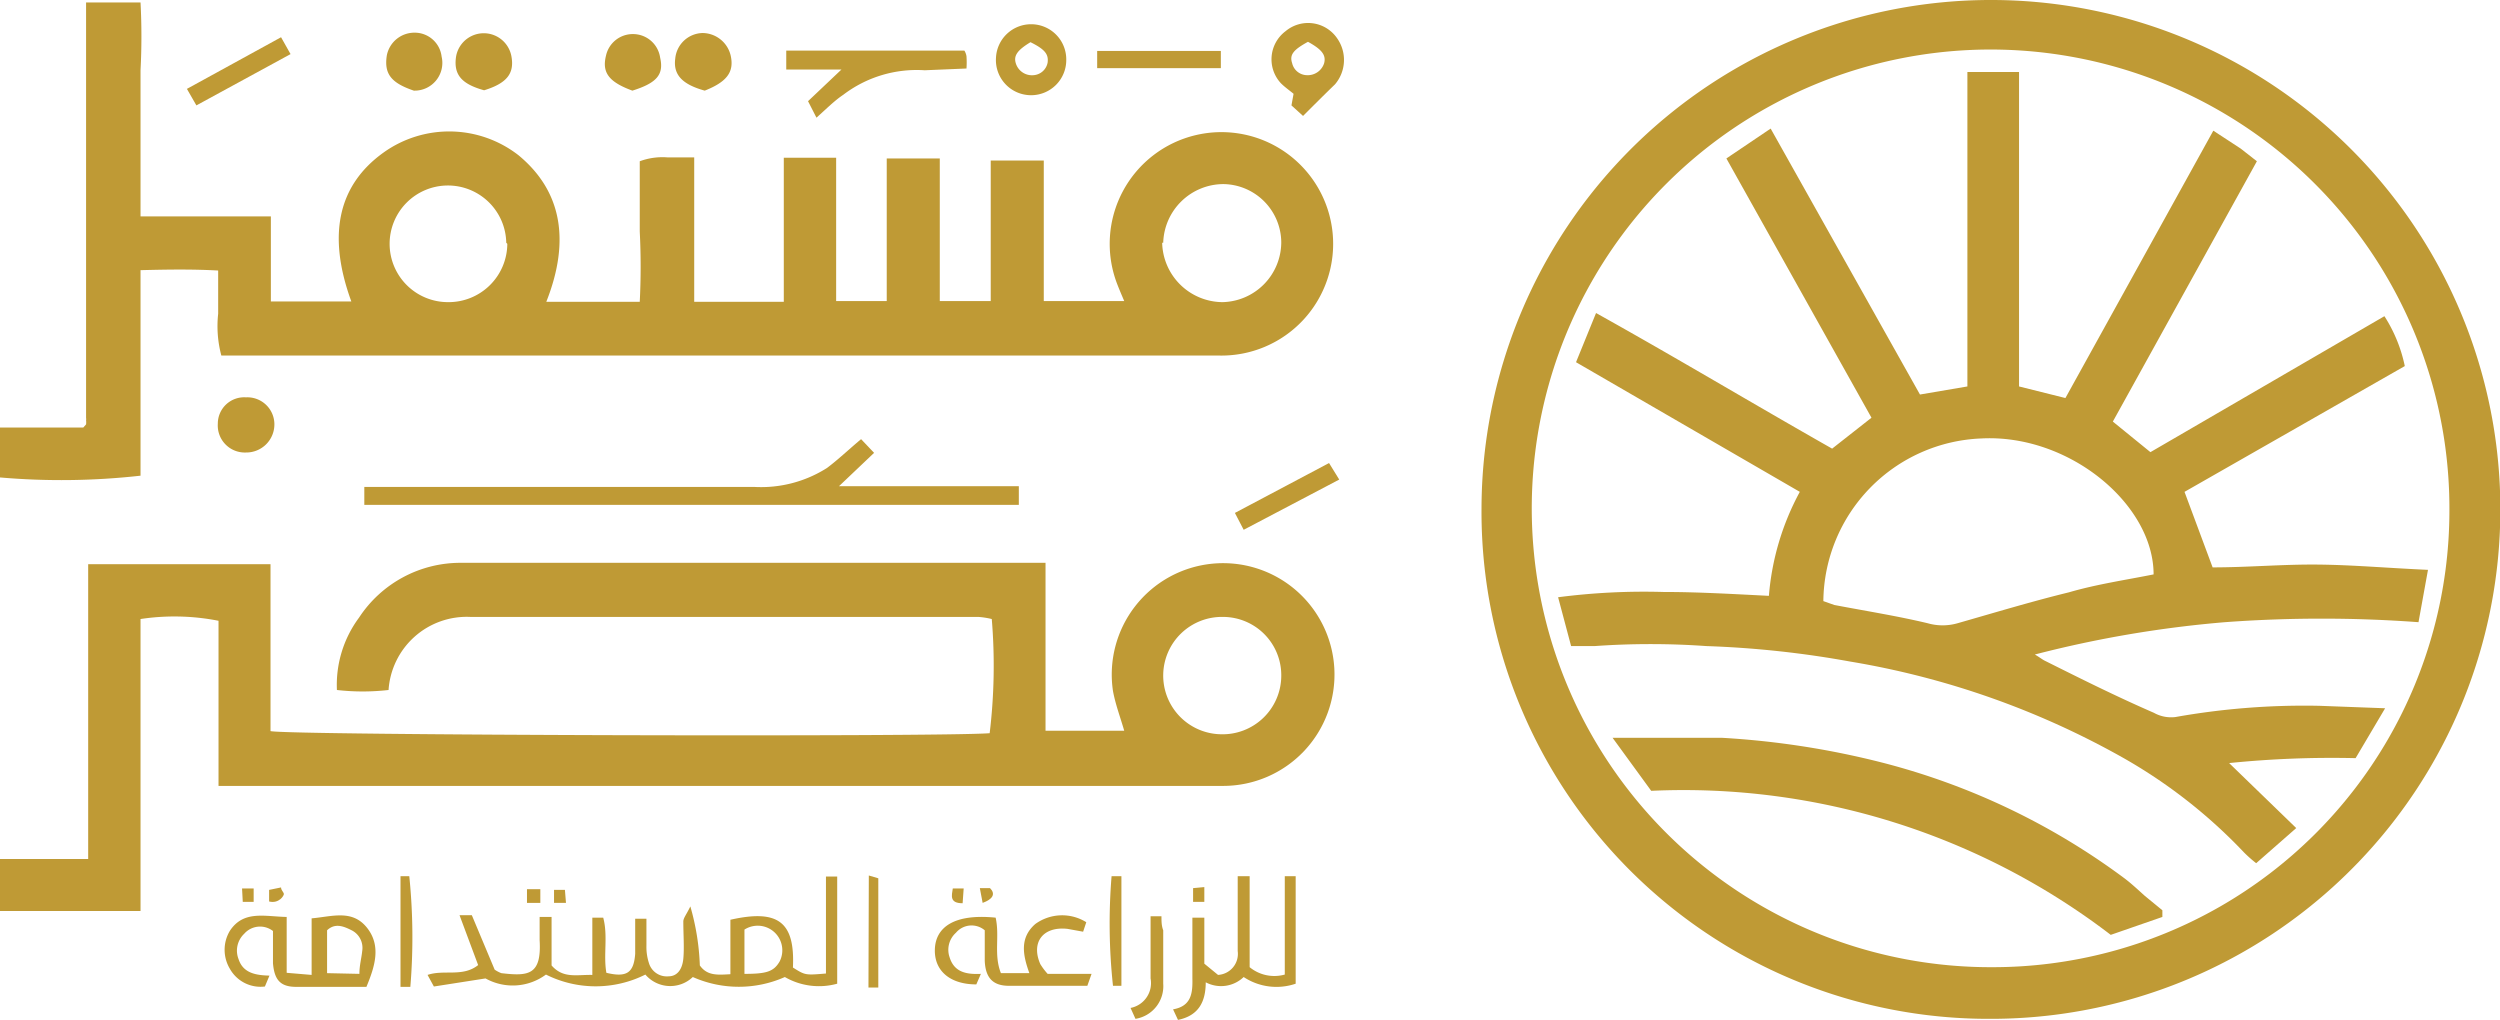 <svg viewBox="0 0 71.16 29.04" xmlns="http://www.w3.org/2000/svg"><g fill="#bf9a35"><path d="m4 7.69v5.85a20.22 20.22 0 0 1 -4 .05v-1.42h2.37l.08-.09s0 0 0 0a.5.5 0 0 0 0-.12.13.13 0 0 0 0-.06v-11.61s0-.08 0-.12 0 0 0-.1h1.55a18.45 18.45 0 0 1 0 1.93v2.07 2.09h3.71v2.42h2.29c-.69-1.89-.38-3.31.92-4.24a3.21 3.21 0 0 1 3.84.08c1.21 1 1.49 2.4.79 4.17h1.33 1.33a19.92 19.92 0 0 0 0-2c0-.67 0-1.34 0-2a1.86 1.86 0 0 1 .79-.11h.76v4.11h1.25 1.3c0-1.38 0-2.73 0-4.1h1.49v4.08h1.44c0-.44 0-.88 0-1.33v-2.73h1.51v4.06h1.45v-4h1.51v1.3 2.7h2.29c-.08-.19-.15-.35-.21-.51a3.18 3.18 0 1 1 2.89 2.06h-28.38a3.25 3.25 0 0 1 -.09-1.19c0-.39 0-.78 0-1.23-.74-.04-1.43-.03-2.21-.01zm29.08-.78a1.73 1.73 0 0 0 1.72 1.69 1.71 1.71 0 0 0 1.67-1.7 1.67 1.67 0 0 0 -1.65-1.66 1.72 1.72 0 0 0 -1.71 1.67zm-18.67 0a1.66 1.66 0 1 0 -1.66 1.69 1.67 1.67 0 0 0 1.69-1.66z"/><path d="m2.51 16.06h5.19v4.75c.46.12 19.05.17 20.47.06a16.08 16.08 0 0 0 .06-3.25 2.32 2.32 0 0 0 -.38-.06c-4.82 0-9.64 0-14.46 0a2.23 2.23 0 0 0 -2.33 2.08 6.49 6.49 0 0 1 -1.47 0 3.21 3.21 0 0 1 .63-2.06 3.45 3.45 0 0 1 2.89-1.56h16.36.29v4.78h2.24c-.11-.38-.25-.75-.32-1.13a3.17 3.17 0 1 1 3.15 2.7h-28.61v-4.7a6.47 6.47 0 0 0 -2.22-.05v4.16 4.15h-4a6 6 0 0 1 0-1.48h2.51zm32.3 1.5a1.67 1.67 0 0 0 -.06 3.34 1.67 1.67 0 0 0 1.72-1.65 1.66 1.66 0 0 0 -1.66-1.69z"/><path d="m42.17 14.47a14.5 14.5 0 1 1 14.46 14.53 14.43 14.43 0 0 1 -14.46-14.53zm27.55.06a13.06 13.06 0 1 0 -13.06 13 13 13 0 0 0 13.06-13z"/><path d="m24.51 12.5.37.39-1 .95h5.12v.53h-18.63v-.51h.66 10.44a3.5 3.5 0 0 0 2.07-.54c.32-.24.6-.51.97-.82z"/><path d="m19.92 27.48c.21.3.51.27.87.25v-1.55c1.37-.31 1.84.07 1.78 1.36.35.22.35.22.94.17 0-.9 0-1.82 0-2.76h.32v3.05a1.94 1.94 0 0 1 -1.49-.19 3.23 3.23 0 0 1 -2.62 0 .93.93 0 0 1 -1.35-.07 3.16 3.16 0 0 1 -2.83 0 1.59 1.59 0 0 1 -1.72.11l-1.47.23-.18-.33c.47-.16 1 .07 1.44-.28l-.53-1.42h.35l.65 1.55a.89.89 0 0 0 .19.1c.77.09 1.15.06 1.09-.94 0-.22 0-.43 0-.66h.34v.69.69c.33.38.72.26 1.16.27v-1.63h.31c.14.52 0 1.06.09 1.57.58.14.78 0 .82-.54 0-.17 0-.35 0-.53s0-.3 0-.47h.32v.77a1.49 1.49 0 0 0 .08.52.53.53 0 0 0 .55.35c.24 0 .39-.19.42-.5s0-.7 0-1.06c0-.1.09-.2.2-.43a6.91 6.91 0 0 1 .27 1.68zm1.27.24c.62 0 .83-.06 1-.35a.7.7 0 0 0 -1-.91z"/><path d="m23.24 3.35-.24-.47.95-.9h-1.57v-.54h5.07a.44.44 0 0 1 .06.16 2.51 2.51 0 0 1 0 .35l-1.19.05a3.45 3.45 0 0 0 -2.32.7c-.24.16-.46.38-.76.65z"/><path d="m10.43 28.09c-.66 0-1.31 0-2 0-.46 0-.62-.21-.66-.67 0-.15 0-.31 0-.47s0-.31 0-.45a.6.6 0 0 0 -.82.08.66.66 0 0 0 -.16.72c.13.4.49.46.88.47l-.13.31a1 1 0 0 1 -1-.51 1.05 1.05 0 0 1 0-1.07c.39-.6 1-.41 1.62-.4v1.59l.71.06v-1.61c.58-.05 1.15-.26 1.57.26s.23 1.11-.01 1.69zm-.2-.37c0-.24.06-.45.08-.65a.56.56 0 0 0 -.3-.59c-.22-.11-.47-.22-.7 0v1.22z"/><path d="m35.4 27.81a.93.93 0 0 1 -1.08.15c0 .55-.2.95-.79 1.07l-.14-.3c.52-.09.56-.46.55-.88 0-.57 0-1.13 0-1.73h.34v1.31l.39.32a.6.6 0 0 0 .56-.68v-2.13h.34v2.59a1.11 1.11 0 0 0 1 .21v-2.8h.31v3.06a1.69 1.69 0 0 1 -1.48-.19z"/><path d="m28.34 26.12c.12.53-.06 1.05.15 1.58h.81c-.18-.5-.29-1 .17-1.4a1.3 1.3 0 0 1 1.45-.05l-.09.27-.44-.08c-.7-.08-1.05.38-.78 1a1.84 1.84 0 0 0 .21.28h1.25l-.12.34c-.74 0-1.49 0-2.23 0-.47 0-.67-.24-.69-.71 0-.29 0-.59 0-.87a.58.58 0 0 0 -.82.07.65.65 0 0 0 -.18.7c.13.42.47.49.89.47l-.13.3c-.74 0-1.2-.38-1.18-1s.54-1.02 1.73-.9z"/><path d="m37.09 3.3-.33-.3.06-.33c-.12-.1-.25-.19-.36-.3a1 1 0 0 1 .13-1.48 1 1 0 0 1 1.47.2 1.07 1.07 0 0 1 -.06 1.31c-.31.3-.61.6-.91.9zm.14-2.11c-.42.23-.53.37-.45.61a.44.44 0 0 0 .42.34.49.49 0 0 0 .49-.34c.06-.23-.06-.39-.46-.61z"/><path d="m30.35 1.71a1 1 0 0 1 -1 1 1 1 0 0 1 -1-1.07 1 1 0 0 1 1.01-.95 1 1 0 0 1 .99 1.02zm-1-.52c-.4.24-.51.4-.43.63a.48.48 0 0 0 .5.32.44.44 0 0 0 .4-.36c.03-.24-.08-.38-.51-.59z"/><path d="m31.23 1.94v-.49h3.52v.49z"/><path d="m13.78 2.57c-.65-.18-.87-.45-.8-.95a.8.8 0 0 1 1.58 0c.08.47-.13.75-.78.95z"/><path d="m20.06 2.58c-.65-.18-.9-.46-.84-.91a.8.8 0 0 1 .78-.73.83.83 0 0 1 .8.65c.1.46-.11.74-.74.99z"/><path d="m11.78 2.58c-.65-.22-.85-.48-.77-1a.8.8 0 0 1 .8-.65.77.77 0 0 1 .76.68.79.79 0 0 1 -.79.97z"/><path d="m18 2.58c-.68-.25-.87-.52-.75-1a.78.78 0 0 1 .77-.61.78.78 0 0 1 .77.67c.11.48-.09.72-.79.94z"/><path d="m7 12.88a.77.77 0 0 1 -.8-.82.75.75 0 0 1 .8-.75.77.77 0 0 1 .81.75.8.8 0 0 1 -.81.82z"/><path d="m8 1.06.27.48-2.68 1.46-.27-.47z"/><path d="m38.12 13.65-2.72 1.43-.25-.48 2.68-1.42z"/><path d="m11.68 28.09h-.28v-3.15h.25a17.14 17.14 0 0 1 .03 3.15z"/><path d="m31.64 24.94h.28v3.12h-.24a16.54 16.54 0 0 1 -.04-3.12z"/><path d="m32.32 29-.14-.31a.72.72 0 0 0 .57-.84c0-.58 0-1.17 0-1.77h.31c0 .14 0 .27.05.4v1.52a.94.94 0 0 1 -.79 1z"/><path d="m24.73 24.92.27.08v3.11h-.28z"/><path d="m15.38 25.7h-.38v-.39h.38z"/><path d="m7.66 25.66v-.33l.34-.07c0 .08.07.13.08.18s-.14.29-.42.22z"/><path d="m6.89 25.29h.33v.38h-.31z"/><path d="m16.11 25.7h-.34v-.37h.31z"/><path d="m27.4 25.71c-.38 0-.31-.22-.28-.42h.31z"/><path d="m27.89 25.28h.29c.16.16.09.31-.21.42z"/><path d="m34.28 25.25v.42h-.32v-.39z"/><path d="m67.89 20.16-.84 1.42a29 29 0 0 0 -3.6.14l1.91 1.85-1.14 1a3.66 3.66 0 0 1 -.35-.31 14.78 14.78 0 0 0 -3.42-2.68 23.76 23.76 0 0 0 -7.79-2.75 28.1 28.1 0 0 0 -4.09-.44 22.49 22.49 0 0 0 -3.18 0c-.21 0-.43 0-.67 0l-.37-1.39a19 19 0 0 1 3-.15c1 0 2 .06 3 .11a7.45 7.45 0 0 1 .88-2.96l-6.37-3.69.57-1.4c2.28 1.27 4.48 2.59 6.72 3.86l1.12-.88-4.13-7.38 1.26-.85 4.25 7.57 1.35-.23v-8.95h1.47v8.95l1.32.33 4.21-7.61.78.51.46.36-4.1 7.41 1.07.87 6.66-3.87a4.21 4.21 0 0 1 .58 1.42l-6.27 3.58.8 2.15c1 0 2-.09 3-.08s2 .1 3.13.15l-.27 1.49a37.58 37.58 0 0 0 -5.51 0 32.22 32.22 0 0 0 -5.41.92c.14.08.22.15.31.19 1 .5 2 1 3.08 1.47a1 1 0 0 0 .61.12 20.93 20.93 0 0 1 4.1-.32zm-6.59-3.81c0-2-2.41-4-4.9-3.87a4.68 4.68 0 0 0 -4.5 4.63l.31.11c.89.17 1.78.31 2.66.52a1.54 1.54 0 0 0 .85 0c1.05-.3 2.11-.62 3.17-.88.79-.23 1.61-.35 2.41-.51z"/><path d="m61.55 26.1-1.47.51a20 20 0 0 0 -13.08-4.1l-1.1-1.51h3.1a24 24 0 0 1 4.47.68 19.78 19.78 0 0 1 7 3.32c.2.15.39.33.58.5l.5.41z"/></g></svg>